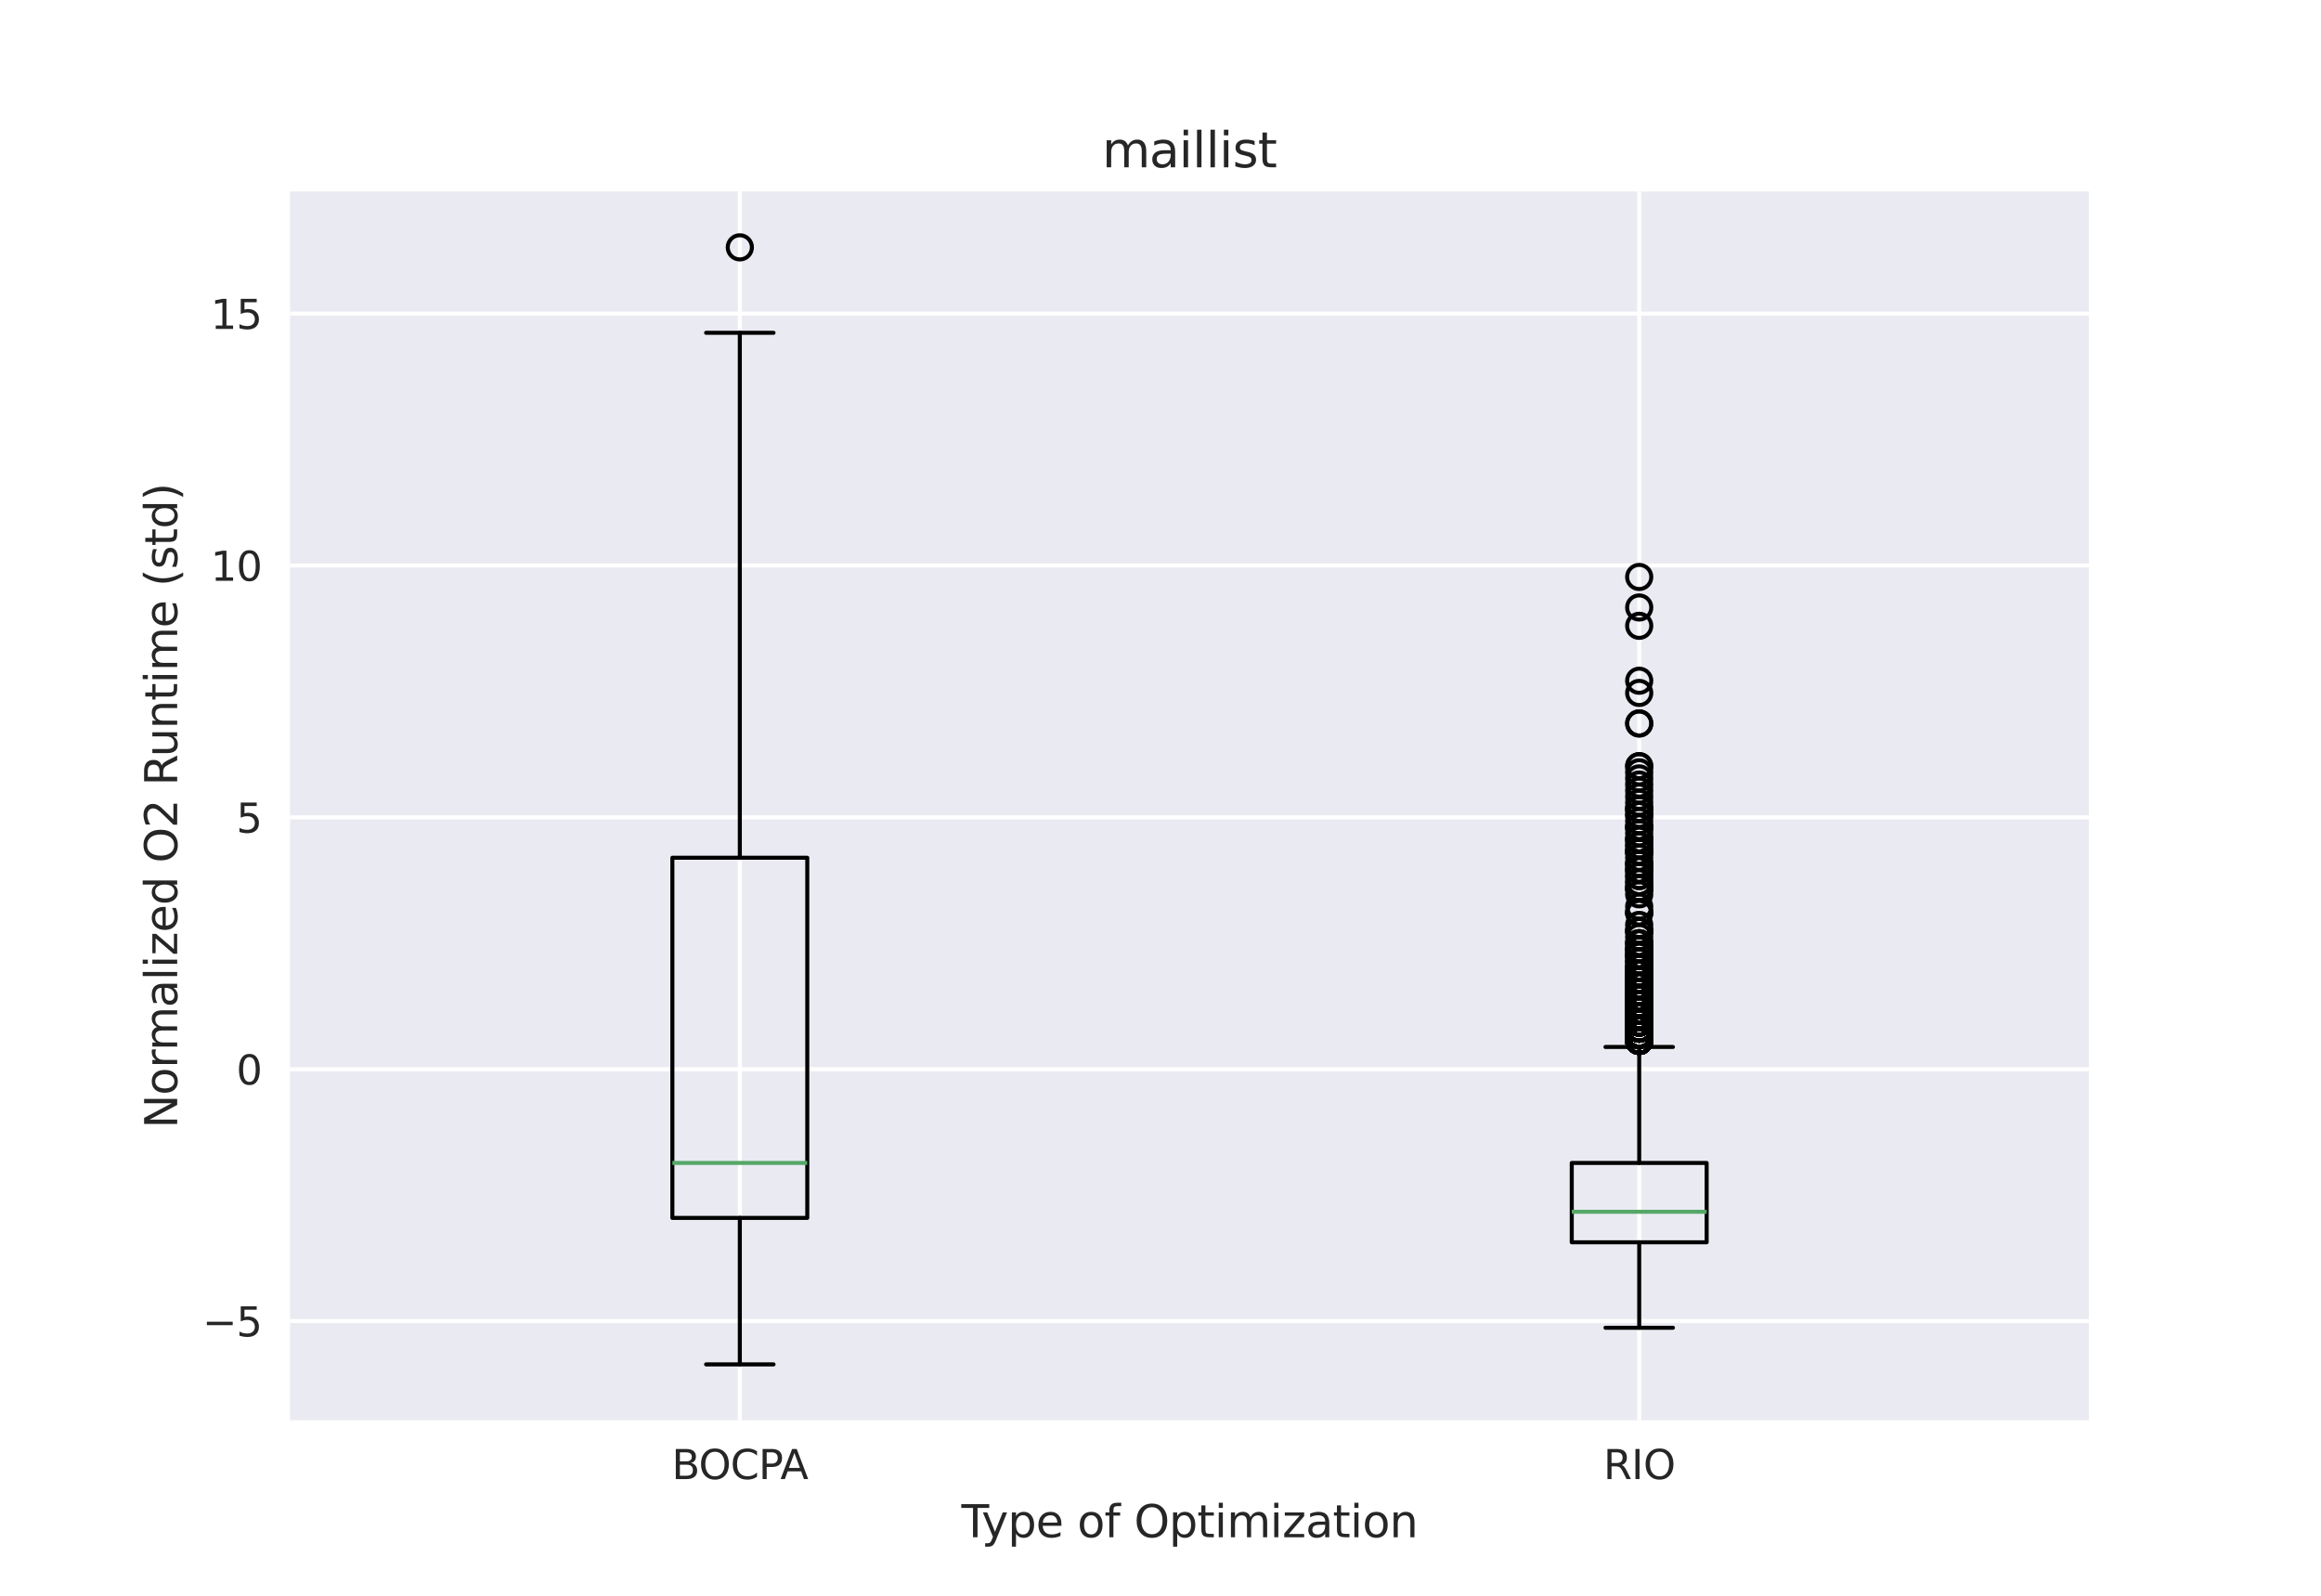 <?xml version="1.0" encoding="utf-8" standalone="no"?>
<!DOCTYPE svg PUBLIC "-//W3C//DTD SVG 1.1//EN"
  "http://www.w3.org/Graphics/SVG/1.1/DTD/svg11.dtd">
<svg xmlns:xlink="http://www.w3.org/1999/xlink" width="576pt" height="396pt" viewBox="0 0 576 396" xmlns="http://www.w3.org/2000/svg" version="1.1">
 <defs>
  <style type="text/css">*{stroke-linejoin: round; stroke-linecap: butt}</style>
 </defs>
 <g id="figure_1">
  <g id="patch_1">
   <path d="M 0 396 
L 576 396 
L 576 0 
L 0 0 
z
" style="fill: #ffffff"/>
  </g>
  <g id="axes_1">
   <g id="patch_2">
    <path d="M 72 352.44 
L 518.4 352.44 
L 518.4 47.52 
L 72 47.52 
z
" style="fill: #eaeaf2"/>
   </g>
   <g id="matplotlib.axis_1">
    <g id="xtick_1">
     <g id="line2d_1">
      <path d="M 183.6 352.44 
L 183.6 47.52 
" clip-path="url(#pc56eddafcb)" style="fill: none; stroke: #ffffff; stroke-linecap: round"/>
     </g>
     <g id="text_1">
      <!-- BOCPA -->
      <g style="fill: #262626" transform="translate(166.713 367.038) scale(0.1 -0.1)">
       <defs>
        <path id="DejaVuSans-42" d="M 1259 2228 
L 1259 519 
L 2272 519 
Q 2781 519 3026 730 
Q 3272 941 3272 1375 
Q 3272 1813 3026 2020 
Q 2781 2228 2272 2228 
L 1259 2228 
z
M 1259 4147 
L 1259 2741 
L 2194 2741 
Q 2656 2741 2882 2914 
Q 3109 3088 3109 3444 
Q 3109 3797 2882 3972 
Q 2656 4147 2194 4147 
L 1259 4147 
z
M 628 4666 
L 2241 4666 
Q 2963 4666 3353 4366 
Q 3744 4066 3744 3513 
Q 3744 3084 3544 2831 
Q 3344 2578 2956 2516 
Q 3422 2416 3680 2098 
Q 3938 1781 3938 1306 
Q 3938 681 3513 340 
Q 3088 0 2303 0 
L 628 0 
L 628 4666 
z
" transform="scale(0.016)"/>
        <path id="DejaVuSans-4f" d="M 2522 4238 
Q 1834 4238 1429 3725 
Q 1025 3213 1025 2328 
Q 1025 1447 1429 934 
Q 1834 422 2522 422 
Q 3209 422 3611 934 
Q 4013 1447 4013 2328 
Q 4013 3213 3611 3725 
Q 3209 4238 2522 4238 
z
M 2522 4750 
Q 3503 4750 4090 4092 
Q 4678 3434 4678 2328 
Q 4678 1225 4090 567 
Q 3503 -91 2522 -91 
Q 1538 -91 948 565 
Q 359 1222 359 2328 
Q 359 3434 948 4092 
Q 1538 4750 2522 4750 
z
" transform="scale(0.016)"/>
        <path id="DejaVuSans-43" d="M 4122 4306 
L 4122 3641 
Q 3803 3938 3442 4084 
Q 3081 4231 2675 4231 
Q 1875 4231 1450 3742 
Q 1025 3253 1025 2328 
Q 1025 1406 1450 917 
Q 1875 428 2675 428 
Q 3081 428 3442 575 
Q 3803 722 4122 1019 
L 4122 359 
Q 3791 134 3420 21 
Q 3050 -91 2638 -91 
Q 1578 -91 968 557 
Q 359 1206 359 2328 
Q 359 3453 968 4101 
Q 1578 4750 2638 4750 
Q 3056 4750 3426 4639 
Q 3797 4528 4122 4306 
z
" transform="scale(0.016)"/>
        <path id="DejaVuSans-50" d="M 1259 4147 
L 1259 2394 
L 2053 2394 
Q 2494 2394 2734 2622 
Q 2975 2850 2975 3272 
Q 2975 3691 2734 3919 
Q 2494 4147 2053 4147 
L 1259 4147 
z
M 628 4666 
L 2053 4666 
Q 2838 4666 3239 4311 
Q 3641 3956 3641 3272 
Q 3641 2581 3239 2228 
Q 2838 1875 2053 1875 
L 1259 1875 
L 1259 0 
L 628 0 
L 628 4666 
z
" transform="scale(0.016)"/>
        <path id="DejaVuSans-41" d="M 2188 4044 
L 1331 1722 
L 3047 1722 
L 2188 4044 
z
M 1831 4666 
L 2547 4666 
L 4325 0 
L 3669 0 
L 3244 1197 
L 1141 1197 
L 716 0 
L 50 0 
L 1831 4666 
z
" transform="scale(0.016)"/>
       </defs>
       <use xlink:href="#DejaVuSans-42"/>
       <use xlink:href="#DejaVuSans-4f" x="66.854"/>
       <use xlink:href="#DejaVuSans-43" x="145.564"/>
       <use xlink:href="#DejaVuSans-50" x="215.389"/>
       <use xlink:href="#DejaVuSans-41" x="269.316"/>
      </g>
     </g>
    </g>
    <g id="xtick_2">
     <g id="line2d_2">
      <path d="M 406.8 352.44 
L 406.8 47.52 
" clip-path="url(#pc56eddafcb)" style="fill: none; stroke: #ffffff; stroke-linecap: round"/>
     </g>
     <g id="text_2">
      <!-- RIO -->
      <g style="fill: #262626" transform="translate(397.915 367.038) scale(0.1 -0.1)">
       <defs>
        <path id="DejaVuSans-52" d="M 2841 2188 
Q 3044 2119 3236 1894 
Q 3428 1669 3622 1275 
L 4263 0 
L 3584 0 
L 2988 1197 
Q 2756 1666 2539 1819 
Q 2322 1972 1947 1972 
L 1259 1972 
L 1259 0 
L 628 0 
L 628 4666 
L 2053 4666 
Q 2853 4666 3247 4331 
Q 3641 3997 3641 3322 
Q 3641 2881 3436 2590 
Q 3231 2300 2841 2188 
z
M 1259 4147 
L 1259 2491 
L 2053 2491 
Q 2509 2491 2742 2702 
Q 2975 2913 2975 3322 
Q 2975 3731 2742 3939 
Q 2509 4147 2053 4147 
L 1259 4147 
z
" transform="scale(0.016)"/>
        <path id="DejaVuSans-49" d="M 628 4666 
L 1259 4666 
L 1259 0 
L 628 0 
L 628 4666 
z
" transform="scale(0.016)"/>
       </defs>
       <use xlink:href="#DejaVuSans-52"/>
       <use xlink:href="#DejaVuSans-49" x="69.482"/>
       <use xlink:href="#DejaVuSans-4f" x="98.975"/>
      </g>
     </g>
    </g>
    <g id="text_3">
     <!-- Type of Optimization -->
     <g style="fill: #262626" transform="translate(238.589 381.476) scale(0.11 -0.11)">
      <defs>
       <path id="DejaVuSans-54" d="M -19 4666 
L 3928 4666 
L 3928 4134 
L 2272 4134 
L 2272 0 
L 1638 0 
L 1638 4134 
L -19 4134 
L -19 4666 
z
" transform="scale(0.016)"/>
       <path id="DejaVuSans-79" d="M 2059 -325 
Q 1816 -950 1584 -1140 
Q 1353 -1331 966 -1331 
L 506 -1331 
L 506 -850 
L 844 -850 
Q 1081 -850 1212 -737 
Q 1344 -625 1503 -206 
L 1606 56 
L 191 3500 
L 800 3500 
L 1894 763 
L 2988 3500 
L 3597 3500 
L 2059 -325 
z
" transform="scale(0.016)"/>
       <path id="DejaVuSans-70" d="M 1159 525 
L 1159 -1331 
L 581 -1331 
L 581 3500 
L 1159 3500 
L 1159 2969 
Q 1341 3281 1617 3432 
Q 1894 3584 2278 3584 
Q 2916 3584 3314 3078 
Q 3713 2572 3713 1747 
Q 3713 922 3314 415 
Q 2916 -91 2278 -91 
Q 1894 -91 1617 61 
Q 1341 213 1159 525 
z
M 3116 1747 
Q 3116 2381 2855 2742 
Q 2594 3103 2138 3103 
Q 1681 3103 1420 2742 
Q 1159 2381 1159 1747 
Q 1159 1113 1420 752 
Q 1681 391 2138 391 
Q 2594 391 2855 752 
Q 3116 1113 3116 1747 
z
" transform="scale(0.016)"/>
       <path id="DejaVuSans-65" d="M 3597 1894 
L 3597 1613 
L 953 1613 
Q 991 1019 1311 708 
Q 1631 397 2203 397 
Q 2534 397 2845 478 
Q 3156 559 3463 722 
L 3463 178 
Q 3153 47 2828 -22 
Q 2503 -91 2169 -91 
Q 1331 -91 842 396 
Q 353 884 353 1716 
Q 353 2575 817 3079 
Q 1281 3584 2069 3584 
Q 2775 3584 3186 3129 
Q 3597 2675 3597 1894 
z
M 3022 2063 
Q 3016 2534 2758 2815 
Q 2500 3097 2075 3097 
Q 1594 3097 1305 2825 
Q 1016 2553 972 2059 
L 3022 2063 
z
" transform="scale(0.016)"/>
       <path id="DejaVuSans-20" transform="scale(0.016)"/>
       <path id="DejaVuSans-6f" d="M 1959 3097 
Q 1497 3097 1228 2736 
Q 959 2375 959 1747 
Q 959 1119 1226 758 
Q 1494 397 1959 397 
Q 2419 397 2687 759 
Q 2956 1122 2956 1747 
Q 2956 2369 2687 2733 
Q 2419 3097 1959 3097 
z
M 1959 3584 
Q 2709 3584 3137 3096 
Q 3566 2609 3566 1747 
Q 3566 888 3137 398 
Q 2709 -91 1959 -91 
Q 1206 -91 779 398 
Q 353 888 353 1747 
Q 353 2609 779 3096 
Q 1206 3584 1959 3584 
z
" transform="scale(0.016)"/>
       <path id="DejaVuSans-66" d="M 2375 4863 
L 2375 4384 
L 1825 4384 
Q 1516 4384 1395 4259 
Q 1275 4134 1275 3809 
L 1275 3500 
L 2222 3500 
L 2222 3053 
L 1275 3053 
L 1275 0 
L 697 0 
L 697 3053 
L 147 3053 
L 147 3500 
L 697 3500 
L 697 3744 
Q 697 4328 969 4595 
Q 1241 4863 1831 4863 
L 2375 4863 
z
" transform="scale(0.016)"/>
       <path id="DejaVuSans-74" d="M 1172 4494 
L 1172 3500 
L 2356 3500 
L 2356 3053 
L 1172 3053 
L 1172 1153 
Q 1172 725 1289 603 
Q 1406 481 1766 481 
L 2356 481 
L 2356 0 
L 1766 0 
Q 1100 0 847 248 
Q 594 497 594 1153 
L 594 3053 
L 172 3053 
L 172 3500 
L 594 3500 
L 594 4494 
L 1172 4494 
z
" transform="scale(0.016)"/>
       <path id="DejaVuSans-69" d="M 603 3500 
L 1178 3500 
L 1178 0 
L 603 0 
L 603 3500 
z
M 603 4863 
L 1178 4863 
L 1178 4134 
L 603 4134 
L 603 4863 
z
" transform="scale(0.016)"/>
       <path id="DejaVuSans-6d" d="M 3328 2828 
Q 3544 3216 3844 3400 
Q 4144 3584 4550 3584 
Q 5097 3584 5394 3201 
Q 5691 2819 5691 2113 
L 5691 0 
L 5113 0 
L 5113 2094 
Q 5113 2597 4934 2840 
Q 4756 3084 4391 3084 
Q 3944 3084 3684 2787 
Q 3425 2491 3425 1978 
L 3425 0 
L 2847 0 
L 2847 2094 
Q 2847 2600 2669 2842 
Q 2491 3084 2119 3084 
Q 1678 3084 1418 2786 
Q 1159 2488 1159 1978 
L 1159 0 
L 581 0 
L 581 3500 
L 1159 3500 
L 1159 2956 
Q 1356 3278 1631 3431 
Q 1906 3584 2284 3584 
Q 2666 3584 2933 3390 
Q 3200 3197 3328 2828 
z
" transform="scale(0.016)"/>
       <path id="DejaVuSans-7a" d="M 353 3500 
L 3084 3500 
L 3084 2975 
L 922 459 
L 3084 459 
L 3084 0 
L 275 0 
L 275 525 
L 2438 3041 
L 353 3041 
L 353 3500 
z
" transform="scale(0.016)"/>
       <path id="DejaVuSans-61" d="M 2194 1759 
Q 1497 1759 1228 1600 
Q 959 1441 959 1056 
Q 959 750 1161 570 
Q 1363 391 1709 391 
Q 2188 391 2477 730 
Q 2766 1069 2766 1631 
L 2766 1759 
L 2194 1759 
z
M 3341 1997 
L 3341 0 
L 2766 0 
L 2766 531 
Q 2569 213 2275 61 
Q 1981 -91 1556 -91 
Q 1019 -91 701 211 
Q 384 513 384 1019 
Q 384 1609 779 1909 
Q 1175 2209 1959 2209 
L 2766 2209 
L 2766 2266 
Q 2766 2663 2505 2880 
Q 2244 3097 1772 3097 
Q 1472 3097 1187 3025 
Q 903 2953 641 2809 
L 641 3341 
Q 956 3463 1253 3523 
Q 1550 3584 1831 3584 
Q 2591 3584 2966 3190 
Q 3341 2797 3341 1997 
z
" transform="scale(0.016)"/>
       <path id="DejaVuSans-6e" d="M 3513 2113 
L 3513 0 
L 2938 0 
L 2938 2094 
Q 2938 2591 2744 2837 
Q 2550 3084 2163 3084 
Q 1697 3084 1428 2787 
Q 1159 2491 1159 1978 
L 1159 0 
L 581 0 
L 581 3500 
L 1159 3500 
L 1159 2956 
Q 1366 3272 1645 3428 
Q 1925 3584 2291 3584 
Q 2894 3584 3203 3211 
Q 3513 2838 3513 2113 
z
" transform="scale(0.016)"/>
      </defs>
      <use xlink:href="#DejaVuSans-54"/>
      <use xlink:href="#DejaVuSans-79" x="45.459"/>
      <use xlink:href="#DejaVuSans-70" x="104.639"/>
      <use xlink:href="#DejaVuSans-65" x="168.115"/>
      <use xlink:href="#DejaVuSans-20" x="229.639"/>
      <use xlink:href="#DejaVuSans-6f" x="261.426"/>
      <use xlink:href="#DejaVuSans-66" x="322.607"/>
      <use xlink:href="#DejaVuSans-20" x="357.812"/>
      <use xlink:href="#DejaVuSans-4f" x="389.6"/>
      <use xlink:href="#DejaVuSans-70" x="468.311"/>
      <use xlink:href="#DejaVuSans-74" x="531.787"/>
      <use xlink:href="#DejaVuSans-69" x="570.996"/>
      <use xlink:href="#DejaVuSans-6d" x="598.779"/>
      <use xlink:href="#DejaVuSans-69" x="696.191"/>
      <use xlink:href="#DejaVuSans-7a" x="723.975"/>
      <use xlink:href="#DejaVuSans-61" x="776.465"/>
      <use xlink:href="#DejaVuSans-74" x="837.744"/>
      <use xlink:href="#DejaVuSans-69" x="876.953"/>
      <use xlink:href="#DejaVuSans-6f" x="904.736"/>
      <use xlink:href="#DejaVuSans-6e" x="965.918"/>
     </g>
    </g>
   </g>
   <g id="matplotlib.axis_2">
    <g id="ytick_1">
     <g id="line2d_3">
      <path d="M 72 327.834 
L 518.4 327.834 
" clip-path="url(#pc56eddafcb)" style="fill: none; stroke: #ffffff; stroke-linecap: round"/>
     </g>
     <g id="text_4">
      <!-- −5 -->
      <g style="fill: #262626" transform="translate(50.258 331.633) scale(0.1 -0.1)">
       <defs>
        <path id="DejaVuSans-2212" d="M 678 2272 
L 4684 2272 
L 4684 1741 
L 678 1741 
L 678 2272 
z
" transform="scale(0.016)"/>
        <path id="DejaVuSans-35" d="M 691 4666 
L 3169 4666 
L 3169 4134 
L 1269 4134 
L 1269 2991 
Q 1406 3038 1543 3061 
Q 1681 3084 1819 3084 
Q 2600 3084 3056 2656 
Q 3513 2228 3513 1497 
Q 3513 744 3044 326 
Q 2575 -91 1722 -91 
Q 1428 -91 1123 -41 
Q 819 9 494 109 
L 494 744 
Q 775 591 1075 516 
Q 1375 441 1709 441 
Q 2250 441 2565 725 
Q 2881 1009 2881 1497 
Q 2881 1984 2565 2268 
Q 2250 2553 1709 2553 
Q 1456 2553 1204 2497 
Q 953 2441 691 2322 
L 691 4666 
z
" transform="scale(0.016)"/>
       </defs>
       <use xlink:href="#DejaVuSans-2212"/>
       <use xlink:href="#DejaVuSans-35" x="83.789"/>
      </g>
     </g>
    </g>
    <g id="ytick_2">
     <g id="line2d_4">
      <path d="M 72 265.332 
L 518.4 265.332 
" clip-path="url(#pc56eddafcb)" style="fill: none; stroke: #ffffff; stroke-linecap: round"/>
     </g>
     <g id="text_5">
      <!-- 0 -->
      <g style="fill: #262626" transform="translate(58.638 269.131) scale(0.1 -0.1)">
       <defs>
        <path id="DejaVuSans-30" d="M 2034 4250 
Q 1547 4250 1301 3770 
Q 1056 3291 1056 2328 
Q 1056 1369 1301 889 
Q 1547 409 2034 409 
Q 2525 409 2770 889 
Q 3016 1369 3016 2328 
Q 3016 3291 2770 3770 
Q 2525 4250 2034 4250 
z
M 2034 4750 
Q 2819 4750 3233 4129 
Q 3647 3509 3647 2328 
Q 3647 1150 3233 529 
Q 2819 -91 2034 -91 
Q 1250 -91 836 529 
Q 422 1150 422 2328 
Q 422 3509 836 4129 
Q 1250 4750 2034 4750 
z
" transform="scale(0.016)"/>
       </defs>
       <use xlink:href="#DejaVuSans-30"/>
      </g>
     </g>
    </g>
    <g id="ytick_3">
     <g id="line2d_5">
      <path d="M 72 202.829 
L 518.4 202.829 
" clip-path="url(#pc56eddafcb)" style="fill: none; stroke: #ffffff; stroke-linecap: round"/>
     </g>
     <g id="text_6">
      <!-- 5 -->
      <g style="fill: #262626" transform="translate(58.638 206.629) scale(0.1 -0.1)">
       <use xlink:href="#DejaVuSans-35"/>
      </g>
     </g>
    </g>
    <g id="ytick_4">
     <g id="line2d_6">
      <path d="M 72 140.327 
L 518.4 140.327 
" clip-path="url(#pc56eddafcb)" style="fill: none; stroke: #ffffff; stroke-linecap: round"/>
     </g>
     <g id="text_7">
      <!-- 10 -->
      <g style="fill: #262626" transform="translate(52.275 144.126) scale(0.1 -0.1)">
       <defs>
        <path id="DejaVuSans-31" d="M 794 531 
L 1825 531 
L 1825 4091 
L 703 3866 
L 703 4441 
L 1819 4666 
L 2450 4666 
L 2450 531 
L 3481 531 
L 3481 0 
L 794 0 
L 794 531 
z
" transform="scale(0.016)"/>
       </defs>
       <use xlink:href="#DejaVuSans-31"/>
       <use xlink:href="#DejaVuSans-30" x="63.623"/>
      </g>
     </g>
    </g>
    <g id="ytick_5">
     <g id="line2d_7">
      <path d="M 72 77.825 
L 518.4 77.825 
" clip-path="url(#pc56eddafcb)" style="fill: none; stroke: #ffffff; stroke-linecap: round"/>
     </g>
     <g id="text_8">
      <!-- 15 -->
      <g style="fill: #262626" transform="translate(52.275 81.624) scale(0.1 -0.1)">
       <use xlink:href="#DejaVuSans-31"/>
       <use xlink:href="#DejaVuSans-35" x="63.623"/>
      </g>
     </g>
    </g>
    <g id="text_9">
     <!-- Normalized O2 Runtime (std) -->
     <g style="fill: #262626" transform="translate(43.97 280.02) rotate(-90) scale(0.11 -0.11)">
      <defs>
       <path id="DejaVuSans-4e" d="M 628 4666 
L 1478 4666 
L 3547 763 
L 3547 4666 
L 4159 4666 
L 4159 0 
L 3309 0 
L 1241 3903 
L 1241 0 
L 628 0 
L 628 4666 
z
" transform="scale(0.016)"/>
       <path id="DejaVuSans-72" d="M 2631 2963 
Q 2534 3019 2420 3045 
Q 2306 3072 2169 3072 
Q 1681 3072 1420 2755 
Q 1159 2438 1159 1844 
L 1159 0 
L 581 0 
L 581 3500 
L 1159 3500 
L 1159 2956 
Q 1341 3275 1631 3429 
Q 1922 3584 2338 3584 
Q 2397 3584 2469 3576 
Q 2541 3569 2628 3553 
L 2631 2963 
z
" transform="scale(0.016)"/>
       <path id="DejaVuSans-6c" d="M 603 4863 
L 1178 4863 
L 1178 0 
L 603 0 
L 603 4863 
z
" transform="scale(0.016)"/>
       <path id="DejaVuSans-64" d="M 2906 2969 
L 2906 4863 
L 3481 4863 
L 3481 0 
L 2906 0 
L 2906 525 
Q 2725 213 2448 61 
Q 2172 -91 1784 -91 
Q 1150 -91 751 415 
Q 353 922 353 1747 
Q 353 2572 751 3078 
Q 1150 3584 1784 3584 
Q 2172 3584 2448 3432 
Q 2725 3281 2906 2969 
z
M 947 1747 
Q 947 1113 1208 752 
Q 1469 391 1925 391 
Q 2381 391 2643 752 
Q 2906 1113 2906 1747 
Q 2906 2381 2643 2742 
Q 2381 3103 1925 3103 
Q 1469 3103 1208 2742 
Q 947 2381 947 1747 
z
" transform="scale(0.016)"/>
       <path id="DejaVuSans-32" d="M 1228 531 
L 3431 531 
L 3431 0 
L 469 0 
L 469 531 
Q 828 903 1448 1529 
Q 2069 2156 2228 2338 
Q 2531 2678 2651 2914 
Q 2772 3150 2772 3378 
Q 2772 3750 2511 3984 
Q 2250 4219 1831 4219 
Q 1534 4219 1204 4116 
Q 875 4013 500 3803 
L 500 4441 
Q 881 4594 1212 4672 
Q 1544 4750 1819 4750 
Q 2544 4750 2975 4387 
Q 3406 4025 3406 3419 
Q 3406 3131 3298 2873 
Q 3191 2616 2906 2266 
Q 2828 2175 2409 1742 
Q 1991 1309 1228 531 
z
" transform="scale(0.016)"/>
       <path id="DejaVuSans-75" d="M 544 1381 
L 544 3500 
L 1119 3500 
L 1119 1403 
Q 1119 906 1312 657 
Q 1506 409 1894 409 
Q 2359 409 2629 706 
Q 2900 1003 2900 1516 
L 2900 3500 
L 3475 3500 
L 3475 0 
L 2900 0 
L 2900 538 
Q 2691 219 2414 64 
Q 2138 -91 1772 -91 
Q 1169 -91 856 284 
Q 544 659 544 1381 
z
M 1991 3584 
L 1991 3584 
z
" transform="scale(0.016)"/>
       <path id="DejaVuSans-28" d="M 1984 4856 
Q 1566 4138 1362 3434 
Q 1159 2731 1159 2009 
Q 1159 1288 1364 580 
Q 1569 -128 1984 -844 
L 1484 -844 
Q 1016 -109 783 600 
Q 550 1309 550 2009 
Q 550 2706 781 3412 
Q 1013 4119 1484 4856 
L 1984 4856 
z
" transform="scale(0.016)"/>
       <path id="DejaVuSans-73" d="M 2834 3397 
L 2834 2853 
Q 2591 2978 2328 3040 
Q 2066 3103 1784 3103 
Q 1356 3103 1142 2972 
Q 928 2841 928 2578 
Q 928 2378 1081 2264 
Q 1234 2150 1697 2047 
L 1894 2003 
Q 2506 1872 2764 1633 
Q 3022 1394 3022 966 
Q 3022 478 2636 193 
Q 2250 -91 1575 -91 
Q 1294 -91 989 -36 
Q 684 19 347 128 
L 347 722 
Q 666 556 975 473 
Q 1284 391 1588 391 
Q 1994 391 2212 530 
Q 2431 669 2431 922 
Q 2431 1156 2273 1281 
Q 2116 1406 1581 1522 
L 1381 1569 
Q 847 1681 609 1914 
Q 372 2147 372 2553 
Q 372 3047 722 3315 
Q 1072 3584 1716 3584 
Q 2034 3584 2315 3537 
Q 2597 3491 2834 3397 
z
" transform="scale(0.016)"/>
       <path id="DejaVuSans-29" d="M 513 4856 
L 1013 4856 
Q 1481 4119 1714 3412 
Q 1947 2706 1947 2009 
Q 1947 1309 1714 600 
Q 1481 -109 1013 -844 
L 513 -844 
Q 928 -128 1133 580 
Q 1338 1288 1338 2009 
Q 1338 2731 1133 3434 
Q 928 4138 513 4856 
z
" transform="scale(0.016)"/>
      </defs>
      <use xlink:href="#DejaVuSans-4e"/>
      <use xlink:href="#DejaVuSans-6f" x="74.805"/>
      <use xlink:href="#DejaVuSans-72" x="135.986"/>
      <use xlink:href="#DejaVuSans-6d" x="175.35"/>
      <use xlink:href="#DejaVuSans-61" x="272.762"/>
      <use xlink:href="#DejaVuSans-6c" x="334.041"/>
      <use xlink:href="#DejaVuSans-69" x="361.824"/>
      <use xlink:href="#DejaVuSans-7a" x="389.607"/>
      <use xlink:href="#DejaVuSans-65" x="442.098"/>
      <use xlink:href="#DejaVuSans-64" x="503.621"/>
      <use xlink:href="#DejaVuSans-20" x="567.098"/>
      <use xlink:href="#DejaVuSans-4f" x="598.885"/>
      <use xlink:href="#DejaVuSans-32" x="677.596"/>
      <use xlink:href="#DejaVuSans-20" x="741.219"/>
      <use xlink:href="#DejaVuSans-52" x="773.006"/>
      <use xlink:href="#DejaVuSans-75" x="837.988"/>
      <use xlink:href="#DejaVuSans-6e" x="901.367"/>
      <use xlink:href="#DejaVuSans-74" x="964.746"/>
      <use xlink:href="#DejaVuSans-69" x="1003.955"/>
      <use xlink:href="#DejaVuSans-6d" x="1031.738"/>
      <use xlink:href="#DejaVuSans-65" x="1129.15"/>
      <use xlink:href="#DejaVuSans-20" x="1190.674"/>
      <use xlink:href="#DejaVuSans-28" x="1222.461"/>
      <use xlink:href="#DejaVuSans-73" x="1261.475"/>
      <use xlink:href="#DejaVuSans-74" x="1313.574"/>
      <use xlink:href="#DejaVuSans-64" x="1352.783"/>
      <use xlink:href="#DejaVuSans-29" x="1416.26"/>
     </g>
    </g>
   </g>
   <g id="line2d_8">
    <path d="M 166.86 302.226 
L 200.34 302.226 
L 200.34 212.855 
L 166.86 212.855 
L 166.86 302.226 
" clip-path="url(#pc56eddafcb)" style="fill: none; stroke: #000000; stroke-linecap: round"/>
   </g>
   <g id="line2d_9">
    <path d="M 183.6 302.226 
L 183.6 338.58 
" clip-path="url(#pc56eddafcb)" style="fill: none; stroke: #000000; stroke-linecap: round"/>
   </g>
   <g id="line2d_10">
    <path d="M 183.6 212.855 
L 183.6 82.587 
" clip-path="url(#pc56eddafcb)" style="fill: none; stroke: #000000; stroke-linecap: round"/>
   </g>
   <g id="line2d_11">
    <path d="M 175.23 338.58 
L 191.97 338.58 
" clip-path="url(#pc56eddafcb)" style="fill: none; stroke: #000000; stroke-linecap: round"/>
   </g>
   <g id="line2d_12">
    <path d="M 175.23 82.587 
L 191.97 82.587 
" clip-path="url(#pc56eddafcb)" style="fill: none; stroke: #000000; stroke-linecap: round"/>
   </g>
   <g id="line2d_13">
    <defs>
     <path id="m733ca86d95" d="M 0 3 
C 0.796 3 1.559 2.684 2.121 2.121 
C 2.684 1.559 3 0.796 3 0 
C 3 -0.796 2.684 -1.559 2.121 -2.121 
C 1.559 -2.684 0.796 -3 0 -3 
C -0.796 -3 -1.559 -2.684 -2.121 -2.121 
C -2.684 -1.559 -3 -0.796 -3 0 
C -3 0.796 -2.684 1.559 -2.121 2.121 
C -1.559 2.684 -0.796 3 0 3 
z
" style="stroke: #000000"/>
    </defs>
    <g clip-path="url(#pc56eddafcb)">
     <use xlink:href="#m733ca86d95" x="183.6" y="61.38" style="fill-opacity: 0; stroke: #000000"/>
    </g>
   </g>
   <g id="line2d_14">
    <path d="M 390.06 308.285 
L 423.54 308.285 
L 423.54 288.593 
L 390.06 288.593 
L 390.06 308.285 
" clip-path="url(#pc56eddafcb)" style="fill: none; stroke: #000000; stroke-linecap: round"/>
   </g>
   <g id="line2d_15">
    <path d="M 406.8 308.285 
L 406.8 329.491 
" clip-path="url(#pc56eddafcb)" style="fill: none; stroke: #000000; stroke-linecap: round"/>
   </g>
   <g id="line2d_16">
    <path d="M 406.8 288.593 
L 406.8 259.813 
" clip-path="url(#pc56eddafcb)" style="fill: none; stroke: #000000; stroke-linecap: round"/>
   </g>
   <g id="line2d_17">
    <path d="M 398.43 329.491 
L 415.17 329.491 
" clip-path="url(#pc56eddafcb)" style="fill: none; stroke: #000000; stroke-linecap: round"/>
   </g>
   <g id="line2d_18">
    <path d="M 398.43 259.813 
L 415.17 259.813 
" clip-path="url(#pc56eddafcb)" style="fill: none; stroke: #000000; stroke-linecap: round"/>
   </g>
   <g id="line2d_19">
    <g clip-path="url(#pc56eddafcb)">
     <use xlink:href="#m733ca86d95" x="406.8" y="231.032" style="fill-opacity: 0; stroke: #000000"/>
     <use xlink:href="#m733ca86d95" x="406.8" y="211.341" style="fill-opacity: 0; stroke: #000000"/>
     <use xlink:href="#m733ca86d95" x="406.8" y="250.724" style="fill-opacity: 0; stroke: #000000"/>
     <use xlink:href="#m733ca86d95" x="406.8" y="247.695" style="fill-opacity: 0; stroke: #000000"/>
     <use xlink:href="#m733ca86d95" x="406.8" y="244.665" style="fill-opacity: 0; stroke: #000000"/>
     <use xlink:href="#m733ca86d95" x="406.8" y="252.239" style="fill-opacity: 0; stroke: #000000"/>
     <use xlink:href="#m733ca86d95" x="406.8" y="250.724" style="fill-opacity: 0; stroke: #000000"/>
     <use xlink:href="#m733ca86d95" x="406.8" y="253.754" style="fill-opacity: 0; stroke: #000000"/>
     <use xlink:href="#m733ca86d95" x="406.8" y="247.695" style="fill-opacity: 0; stroke: #000000"/>
     <use xlink:href="#m733ca86d95" x="406.8" y="253.754" style="fill-opacity: 0; stroke: #000000"/>
     <use xlink:href="#m733ca86d95" x="406.8" y="250.724" style="fill-opacity: 0; stroke: #000000"/>
     <use xlink:href="#m733ca86d95" x="406.8" y="247.695" style="fill-opacity: 0; stroke: #000000"/>
     <use xlink:href="#m733ca86d95" x="406.8" y="220.429" style="fill-opacity: 0; stroke: #000000"/>
     <use xlink:href="#m733ca86d95" x="406.8" y="253.754" style="fill-opacity: 0; stroke: #000000"/>
     <use xlink:href="#m733ca86d95" x="406.8" y="241.636" style="fill-opacity: 0; stroke: #000000"/>
     <use xlink:href="#m733ca86d95" x="406.8" y="249.21" style="fill-opacity: 0; stroke: #000000"/>
     <use xlink:href="#m733ca86d95" x="406.8" y="252.239" style="fill-opacity: 0; stroke: #000000"/>
     <use xlink:href="#m733ca86d95" x="406.8" y="247.695" style="fill-opacity: 0; stroke: #000000"/>
     <use xlink:href="#m733ca86d95" x="406.8" y="179.531" style="fill-opacity: 0; stroke: #000000"/>
     <use xlink:href="#m733ca86d95" x="406.8" y="247.695" style="fill-opacity: 0; stroke: #000000"/>
     <use xlink:href="#m733ca86d95" x="406.8" y="247.695" style="fill-opacity: 0; stroke: #000000"/>
     <use xlink:href="#m733ca86d95" x="406.8" y="241.636" style="fill-opacity: 0; stroke: #000000"/>
     <use xlink:href="#m733ca86d95" x="406.8" y="247.695" style="fill-opacity: 0; stroke: #000000"/>
     <use xlink:href="#m733ca86d95" x="406.8" y="249.21" style="fill-opacity: 0; stroke: #000000"/>
     <use xlink:href="#m733ca86d95" x="406.8" y="209.826" style="fill-opacity: 0; stroke: #000000"/>
     <use xlink:href="#m733ca86d95" x="406.8" y="255.269" style="fill-opacity: 0; stroke: #000000"/>
     <use xlink:href="#m733ca86d95" x="406.8" y="253.754" style="fill-opacity: 0; stroke: #000000"/>
     <use xlink:href="#m733ca86d95" x="406.8" y="246.18" style="fill-opacity: 0; stroke: #000000"/>
     <use xlink:href="#m733ca86d95" x="406.8" y="252.239" style="fill-opacity: 0; stroke: #000000"/>
     <use xlink:href="#m733ca86d95" x="406.8" y="250.724" style="fill-opacity: 0; stroke: #000000"/>
     <use xlink:href="#m733ca86d95" x="406.8" y="256.783" style="fill-opacity: 0; stroke: #000000"/>
     <use xlink:href="#m733ca86d95" x="406.8" y="250.724" style="fill-opacity: 0; stroke: #000000"/>
     <use xlink:href="#m733ca86d95" x="406.8" y="243.15" style="fill-opacity: 0; stroke: #000000"/>
     <use xlink:href="#m733ca86d95" x="406.8" y="253.754" style="fill-opacity: 0; stroke: #000000"/>
     <use xlink:href="#m733ca86d95" x="406.8" y="240.121" style="fill-opacity: 0; stroke: #000000"/>
     <use xlink:href="#m733ca86d95" x="406.8" y="224.973" style="fill-opacity: 0; stroke: #000000"/>
     <use xlink:href="#m733ca86d95" x="406.8" y="258.298" style="fill-opacity: 0; stroke: #000000"/>
     <use xlink:href="#m733ca86d95" x="406.8" y="253.754" style="fill-opacity: 0; stroke: #000000"/>
     <use xlink:href="#m733ca86d95" x="406.8" y="249.21" style="fill-opacity: 0; stroke: #000000"/>
     <use xlink:href="#m733ca86d95" x="406.8" y="217.4" style="fill-opacity: 0; stroke: #000000"/>
     <use xlink:href="#m733ca86d95" x="406.8" y="258.298" style="fill-opacity: 0; stroke: #000000"/>
     <use xlink:href="#m733ca86d95" x="406.8" y="258.298" style="fill-opacity: 0; stroke: #000000"/>
     <use xlink:href="#m733ca86d95" x="406.8" y="258.298" style="fill-opacity: 0; stroke: #000000"/>
     <use xlink:href="#m733ca86d95" x="406.8" y="247.695" style="fill-opacity: 0; stroke: #000000"/>
     <use xlink:href="#m733ca86d95" x="406.8" y="200.737" style="fill-opacity: 0; stroke: #000000"/>
     <use xlink:href="#m733ca86d95" x="406.8" y="247.695" style="fill-opacity: 0; stroke: #000000"/>
     <use xlink:href="#m733ca86d95" x="406.8" y="240.121" style="fill-opacity: 0; stroke: #000000"/>
     <use xlink:href="#m733ca86d95" x="406.8" y="190.134" style="fill-opacity: 0; stroke: #000000"/>
     <use xlink:href="#m733ca86d95" x="406.8" y="249.21" style="fill-opacity: 0; stroke: #000000"/>
     <use xlink:href="#m733ca86d95" x="406.8" y="244.665" style="fill-opacity: 0; stroke: #000000"/>
     <use xlink:href="#m733ca86d95" x="406.8" y="258.298" style="fill-opacity: 0; stroke: #000000"/>
     <use xlink:href="#m733ca86d95" x="406.8" y="247.695" style="fill-opacity: 0; stroke: #000000"/>
     <use xlink:href="#m733ca86d95" x="406.8" y="168.928" style="fill-opacity: 0; stroke: #000000"/>
     <use xlink:href="#m733ca86d95" x="406.8" y="244.665" style="fill-opacity: 0; stroke: #000000"/>
     <use xlink:href="#m733ca86d95" x="406.8" y="237.091" style="fill-opacity: 0; stroke: #000000"/>
     <use xlink:href="#m733ca86d95" x="406.8" y="250.724" style="fill-opacity: 0; stroke: #000000"/>
     <use xlink:href="#m733ca86d95" x="406.8" y="244.665" style="fill-opacity: 0; stroke: #000000"/>
     <use xlink:href="#m733ca86d95" x="406.8" y="240.121" style="fill-opacity: 0; stroke: #000000"/>
     <use xlink:href="#m733ca86d95" x="406.8" y="197.708" style="fill-opacity: 0; stroke: #000000"/>
     <use xlink:href="#m733ca86d95" x="406.8" y="249.21" style="fill-opacity: 0; stroke: #000000"/>
     <use xlink:href="#m733ca86d95" x="406.8" y="235.577" style="fill-opacity: 0; stroke: #000000"/>
     <use xlink:href="#m733ca86d95" x="406.8" y="150.75" style="fill-opacity: 0; stroke: #000000"/>
     <use xlink:href="#m733ca86d95" x="406.8" y="247.695" style="fill-opacity: 0; stroke: #000000"/>
     <use xlink:href="#m733ca86d95" x="406.8" y="208.311" style="fill-opacity: 0; stroke: #000000"/>
     <use xlink:href="#m733ca86d95" x="406.8" y="249.21" style="fill-opacity: 0; stroke: #000000"/>
     <use xlink:href="#m733ca86d95" x="406.8" y="249.21" style="fill-opacity: 0; stroke: #000000"/>
     <use xlink:href="#m733ca86d95" x="406.8" y="247.695" style="fill-opacity: 0; stroke: #000000"/>
     <use xlink:href="#m733ca86d95" x="406.8" y="221.944" style="fill-opacity: 0; stroke: #000000"/>
     <use xlink:href="#m733ca86d95" x="406.8" y="252.239" style="fill-opacity: 0; stroke: #000000"/>
     <use xlink:href="#m733ca86d95" x="406.8" y="203.767" style="fill-opacity: 0; stroke: #000000"/>
     <use xlink:href="#m733ca86d95" x="406.8" y="179.531" style="fill-opacity: 0; stroke: #000000"/>
     <use xlink:href="#m733ca86d95" x="406.8" y="255.269" style="fill-opacity: 0; stroke: #000000"/>
     <use xlink:href="#m733ca86d95" x="406.8" y="215.885" style="fill-opacity: 0; stroke: #000000"/>
     <use xlink:href="#m733ca86d95" x="406.8" y="212.855" style="fill-opacity: 0; stroke: #000000"/>
     <use xlink:href="#m733ca86d95" x="406.8" y="218.914" style="fill-opacity: 0; stroke: #000000"/>
     <use xlink:href="#m733ca86d95" x="406.8" y="250.724" style="fill-opacity: 0; stroke: #000000"/>
     <use xlink:href="#m733ca86d95" x="406.8" y="255.269" style="fill-opacity: 0; stroke: #000000"/>
     <use xlink:href="#m733ca86d95" x="406.8" y="253.754" style="fill-opacity: 0; stroke: #000000"/>
     <use xlink:href="#m733ca86d95" x="406.8" y="247.695" style="fill-opacity: 0; stroke: #000000"/>
     <use xlink:href="#m733ca86d95" x="406.8" y="211.341" style="fill-opacity: 0; stroke: #000000"/>
     <use xlink:href="#m733ca86d95" x="406.8" y="226.488" style="fill-opacity: 0; stroke: #000000"/>
     <use xlink:href="#m733ca86d95" x="406.8" y="255.269" style="fill-opacity: 0; stroke: #000000"/>
     <use xlink:href="#m733ca86d95" x="406.8" y="205.282" style="fill-opacity: 0; stroke: #000000"/>
     <use xlink:href="#m733ca86d95" x="406.8" y="211.341" style="fill-opacity: 0; stroke: #000000"/>
     <use xlink:href="#m733ca86d95" x="406.8" y="214.37" style="fill-opacity: 0; stroke: #000000"/>
     <use xlink:href="#m733ca86d95" x="406.8" y="250.724" style="fill-opacity: 0; stroke: #000000"/>
     <use xlink:href="#m733ca86d95" x="406.8" y="155.295" style="fill-opacity: 0; stroke: #000000"/>
     <use xlink:href="#m733ca86d95" x="406.8" y="255.269" style="fill-opacity: 0; stroke: #000000"/>
     <use xlink:href="#m733ca86d95" x="406.8" y="258.298" style="fill-opacity: 0; stroke: #000000"/>
     <use xlink:href="#m733ca86d95" x="406.8" y="249.21" style="fill-opacity: 0; stroke: #000000"/>
     <use xlink:href="#m733ca86d95" x="406.8" y="258.298" style="fill-opacity: 0; stroke: #000000"/>
     <use xlink:href="#m733ca86d95" x="406.8" y="255.269" style="fill-opacity: 0; stroke: #000000"/>
     <use xlink:href="#m733ca86d95" x="406.8" y="143.177" style="fill-opacity: 0; stroke: #000000"/>
     <use xlink:href="#m733ca86d95" x="406.8" y="209.826" style="fill-opacity: 0; stroke: #000000"/>
     <use xlink:href="#m733ca86d95" x="406.8" y="244.665" style="fill-opacity: 0; stroke: #000000"/>
     <use xlink:href="#m733ca86d95" x="406.8" y="205.282" style="fill-opacity: 0; stroke: #000000"/>
     <use xlink:href="#m733ca86d95" x="406.8" y="258.298" style="fill-opacity: 0; stroke: #000000"/>
     <use xlink:href="#m733ca86d95" x="406.8" y="246.18" style="fill-opacity: 0; stroke: #000000"/>
     <use xlink:href="#m733ca86d95" x="406.8" y="255.269" style="fill-opacity: 0; stroke: #000000"/>
     <use xlink:href="#m733ca86d95" x="406.8" y="253.754" style="fill-opacity: 0; stroke: #000000"/>
     <use xlink:href="#m733ca86d95" x="406.8" y="256.783" style="fill-opacity: 0; stroke: #000000"/>
     <use xlink:href="#m733ca86d95" x="406.8" y="218.914" style="fill-opacity: 0; stroke: #000000"/>
     <use xlink:href="#m733ca86d95" x="406.8" y="252.239" style="fill-opacity: 0; stroke: #000000"/>
     <use xlink:href="#m733ca86d95" x="406.8" y="215.885" style="fill-opacity: 0; stroke: #000000"/>
     <use xlink:href="#m733ca86d95" x="406.8" y="250.724" style="fill-opacity: 0; stroke: #000000"/>
     <use xlink:href="#m733ca86d95" x="406.8" y="256.783" style="fill-opacity: 0; stroke: #000000"/>
     <use xlink:href="#m733ca86d95" x="406.8" y="246.18" style="fill-opacity: 0; stroke: #000000"/>
     <use xlink:href="#m733ca86d95" x="406.8" y="208.311" style="fill-opacity: 0; stroke: #000000"/>
     <use xlink:href="#m733ca86d95" x="406.8" y="235.577" style="fill-opacity: 0; stroke: #000000"/>
     <use xlink:href="#m733ca86d95" x="406.8" y="243.15" style="fill-opacity: 0; stroke: #000000"/>
     <use xlink:href="#m733ca86d95" x="406.8" y="220.429" style="fill-opacity: 0; stroke: #000000"/>
     <use xlink:href="#m733ca86d95" x="406.8" y="231.032" style="fill-opacity: 0; stroke: #000000"/>
     <use xlink:href="#m733ca86d95" x="406.8" y="255.269" style="fill-opacity: 0; stroke: #000000"/>
     <use xlink:href="#m733ca86d95" x="406.8" y="247.695" style="fill-opacity: 0; stroke: #000000"/>
     <use xlink:href="#m733ca86d95" x="406.8" y="255.269" style="fill-opacity: 0; stroke: #000000"/>
     <use xlink:href="#m733ca86d95" x="406.8" y="256.783" style="fill-opacity: 0; stroke: #000000"/>
     <use xlink:href="#m733ca86d95" x="406.8" y="214.37" style="fill-opacity: 0; stroke: #000000"/>
     <use xlink:href="#m733ca86d95" x="406.8" y="247.695" style="fill-opacity: 0; stroke: #000000"/>
     <use xlink:href="#m733ca86d95" x="406.8" y="255.269" style="fill-opacity: 0; stroke: #000000"/>
     <use xlink:href="#m733ca86d95" x="406.8" y="253.754" style="fill-opacity: 0; stroke: #000000"/>
     <use xlink:href="#m733ca86d95" x="406.8" y="252.239" style="fill-opacity: 0; stroke: #000000"/>
     <use xlink:href="#m733ca86d95" x="406.8" y="253.754" style="fill-opacity: 0; stroke: #000000"/>
     <use xlink:href="#m733ca86d95" x="406.8" y="250.724" style="fill-opacity: 0; stroke: #000000"/>
     <use xlink:href="#m733ca86d95" x="406.8" y="217.4" style="fill-opacity: 0; stroke: #000000"/>
     <use xlink:href="#m733ca86d95" x="406.8" y="255.269" style="fill-opacity: 0; stroke: #000000"/>
     <use xlink:href="#m733ca86d95" x="406.8" y="247.695" style="fill-opacity: 0; stroke: #000000"/>
     <use xlink:href="#m733ca86d95" x="406.8" y="237.091" style="fill-opacity: 0; stroke: #000000"/>
     <use xlink:href="#m733ca86d95" x="406.8" y="255.269" style="fill-opacity: 0; stroke: #000000"/>
     <use xlink:href="#m733ca86d95" x="406.8" y="250.724" style="fill-opacity: 0; stroke: #000000"/>
     <use xlink:href="#m733ca86d95" x="406.8" y="249.21" style="fill-opacity: 0; stroke: #000000"/>
     <use xlink:href="#m733ca86d95" x="406.8" y="247.695" style="fill-opacity: 0; stroke: #000000"/>
     <use xlink:href="#m733ca86d95" x="406.8" y="253.754" style="fill-opacity: 0; stroke: #000000"/>
     <use xlink:href="#m733ca86d95" x="406.8" y="256.783" style="fill-opacity: 0; stroke: #000000"/>
     <use xlink:href="#m733ca86d95" x="406.8" y="258.298" style="fill-opacity: 0; stroke: #000000"/>
     <use xlink:href="#m733ca86d95" x="406.8" y="256.783" style="fill-opacity: 0; stroke: #000000"/>
     <use xlink:href="#m733ca86d95" x="406.8" y="256.783" style="fill-opacity: 0; stroke: #000000"/>
     <use xlink:href="#m733ca86d95" x="406.8" y="243.15" style="fill-opacity: 0; stroke: #000000"/>
     <use xlink:href="#m733ca86d95" x="406.8" y="206.796" style="fill-opacity: 0; stroke: #000000"/>
     <use xlink:href="#m733ca86d95" x="406.8" y="252.239" style="fill-opacity: 0; stroke: #000000"/>
     <use xlink:href="#m733ca86d95" x="406.8" y="252.239" style="fill-opacity: 0; stroke: #000000"/>
     <use xlink:href="#m733ca86d95" x="406.8" y="215.885" style="fill-opacity: 0; stroke: #000000"/>
     <use xlink:href="#m733ca86d95" x="406.8" y="255.269" style="fill-opacity: 0; stroke: #000000"/>
     <use xlink:href="#m733ca86d95" x="406.8" y="258.298" style="fill-opacity: 0; stroke: #000000"/>
     <use xlink:href="#m733ca86d95" x="406.8" y="202.252" style="fill-opacity: 0; stroke: #000000"/>
     <use xlink:href="#m733ca86d95" x="406.8" y="238.606" style="fill-opacity: 0; stroke: #000000"/>
     <use xlink:href="#m733ca86d95" x="406.8" y="250.724" style="fill-opacity: 0; stroke: #000000"/>
     <use xlink:href="#m733ca86d95" x="406.8" y="256.783" style="fill-opacity: 0; stroke: #000000"/>
     <use xlink:href="#m733ca86d95" x="406.8" y="211.341" style="fill-opacity: 0; stroke: #000000"/>
     <use xlink:href="#m733ca86d95" x="406.8" y="205.282" style="fill-opacity: 0; stroke: #000000"/>
     <use xlink:href="#m733ca86d95" x="406.8" y="255.269" style="fill-opacity: 0; stroke: #000000"/>
     <use xlink:href="#m733ca86d95" x="406.8" y="220.429" style="fill-opacity: 0; stroke: #000000"/>
     <use xlink:href="#m733ca86d95" x="406.8" y="252.239" style="fill-opacity: 0; stroke: #000000"/>
     <use xlink:href="#m733ca86d95" x="406.8" y="255.269" style="fill-opacity: 0; stroke: #000000"/>
     <use xlink:href="#m733ca86d95" x="406.8" y="237.091" style="fill-opacity: 0; stroke: #000000"/>
     <use xlink:href="#m733ca86d95" x="406.8" y="256.783" style="fill-opacity: 0; stroke: #000000"/>
     <use xlink:href="#m733ca86d95" x="406.8" y="241.636" style="fill-opacity: 0; stroke: #000000"/>
     <use xlink:href="#m733ca86d95" x="406.8" y="241.636" style="fill-opacity: 0; stroke: #000000"/>
     <use xlink:href="#m733ca86d95" x="406.8" y="252.239" style="fill-opacity: 0; stroke: #000000"/>
     <use xlink:href="#m733ca86d95" x="406.8" y="226.488" style="fill-opacity: 0; stroke: #000000"/>
     <use xlink:href="#m733ca86d95" x="406.8" y="250.724" style="fill-opacity: 0; stroke: #000000"/>
     <use xlink:href="#m733ca86d95" x="406.8" y="243.15" style="fill-opacity: 0; stroke: #000000"/>
     <use xlink:href="#m733ca86d95" x="406.8" y="252.239" style="fill-opacity: 0; stroke: #000000"/>
     <use xlink:href="#m733ca86d95" x="406.8" y="246.18" style="fill-opacity: 0; stroke: #000000"/>
     <use xlink:href="#m733ca86d95" x="406.8" y="250.724" style="fill-opacity: 0; stroke: #000000"/>
     <use xlink:href="#m733ca86d95" x="406.8" y="255.269" style="fill-opacity: 0; stroke: #000000"/>
     <use xlink:href="#m733ca86d95" x="406.8" y="202.252" style="fill-opacity: 0; stroke: #000000"/>
     <use xlink:href="#m733ca86d95" x="406.8" y="250.724" style="fill-opacity: 0; stroke: #000000"/>
     <use xlink:href="#m733ca86d95" x="406.8" y="255.269" style="fill-opacity: 0; stroke: #000000"/>
     <use xlink:href="#m733ca86d95" x="406.8" y="243.15" style="fill-opacity: 0; stroke: #000000"/>
     <use xlink:href="#m733ca86d95" x="406.8" y="258.298" style="fill-opacity: 0; stroke: #000000"/>
     <use xlink:href="#m733ca86d95" x="406.8" y="243.15" style="fill-opacity: 0; stroke: #000000"/>
     <use xlink:href="#m733ca86d95" x="406.8" y="256.783" style="fill-opacity: 0; stroke: #000000"/>
     <use xlink:href="#m733ca86d95" x="406.8" y="249.21" style="fill-opacity: 0; stroke: #000000"/>
     <use xlink:href="#m733ca86d95" x="406.8" y="246.18" style="fill-opacity: 0; stroke: #000000"/>
     <use xlink:href="#m733ca86d95" x="406.8" y="220.429" style="fill-opacity: 0; stroke: #000000"/>
     <use xlink:href="#m733ca86d95" x="406.8" y="256.783" style="fill-opacity: 0; stroke: #000000"/>
     <use xlink:href="#m733ca86d95" x="406.8" y="258.298" style="fill-opacity: 0; stroke: #000000"/>
     <use xlink:href="#m733ca86d95" x="406.8" y="208.311" style="fill-opacity: 0; stroke: #000000"/>
     <use xlink:href="#m733ca86d95" x="406.8" y="256.783" style="fill-opacity: 0; stroke: #000000"/>
     <use xlink:href="#m733ca86d95" x="406.8" y="244.665" style="fill-opacity: 0; stroke: #000000"/>
     <use xlink:href="#m733ca86d95" x="406.8" y="244.665" style="fill-opacity: 0; stroke: #000000"/>
     <use xlink:href="#m733ca86d95" x="406.8" y="237.091" style="fill-opacity: 0; stroke: #000000"/>
     <use xlink:href="#m733ca86d95" x="406.8" y="196.193" style="fill-opacity: 0; stroke: #000000"/>
     <use xlink:href="#m733ca86d95" x="406.8" y="258.298" style="fill-opacity: 0; stroke: #000000"/>
     <use xlink:href="#m733ca86d95" x="406.8" y="255.269" style="fill-opacity: 0; stroke: #000000"/>
     <use xlink:href="#m733ca86d95" x="406.8" y="237.091" style="fill-opacity: 0; stroke: #000000"/>
     <use xlink:href="#m733ca86d95" x="406.8" y="247.695" style="fill-opacity: 0; stroke: #000000"/>
     <use xlink:href="#m733ca86d95" x="406.8" y="243.15" style="fill-opacity: 0; stroke: #000000"/>
     <use xlink:href="#m733ca86d95" x="406.8" y="234.062" style="fill-opacity: 0; stroke: #000000"/>
     <use xlink:href="#m733ca86d95" x="406.8" y="255.269" style="fill-opacity: 0; stroke: #000000"/>
     <use xlink:href="#m733ca86d95" x="406.8" y="240.121" style="fill-opacity: 0; stroke: #000000"/>
     <use xlink:href="#m733ca86d95" x="406.8" y="234.062" style="fill-opacity: 0; stroke: #000000"/>
     <use xlink:href="#m733ca86d95" x="406.8" y="249.21" style="fill-opacity: 0; stroke: #000000"/>
     <use xlink:href="#m733ca86d95" x="406.8" y="250.724" style="fill-opacity: 0; stroke: #000000"/>
     <use xlink:href="#m733ca86d95" x="406.8" y="249.21" style="fill-opacity: 0; stroke: #000000"/>
     <use xlink:href="#m733ca86d95" x="406.8" y="256.783" style="fill-opacity: 0; stroke: #000000"/>
     <use xlink:href="#m733ca86d95" x="406.8" y="249.21" style="fill-opacity: 0; stroke: #000000"/>
     <use xlink:href="#m733ca86d95" x="406.8" y="190.134" style="fill-opacity: 0; stroke: #000000"/>
     <use xlink:href="#m733ca86d95" x="406.8" y="258.298" style="fill-opacity: 0; stroke: #000000"/>
     <use xlink:href="#m733ca86d95" x="406.8" y="200.737" style="fill-opacity: 0; stroke: #000000"/>
     <use xlink:href="#m733ca86d95" x="406.8" y="226.488" style="fill-opacity: 0; stroke: #000000"/>
     <use xlink:href="#m733ca86d95" x="406.8" y="244.665" style="fill-opacity: 0; stroke: #000000"/>
     <use xlink:href="#m733ca86d95" x="406.8" y="258.298" style="fill-opacity: 0; stroke: #000000"/>
     <use xlink:href="#m733ca86d95" x="406.8" y="235.577" style="fill-opacity: 0; stroke: #000000"/>
     <use xlink:href="#m733ca86d95" x="406.8" y="253.754" style="fill-opacity: 0; stroke: #000000"/>
     <use xlink:href="#m733ca86d95" x="406.8" y="256.783" style="fill-opacity: 0; stroke: #000000"/>
     <use xlink:href="#m733ca86d95" x="406.8" y="258.298" style="fill-opacity: 0; stroke: #000000"/>
     <use xlink:href="#m733ca86d95" x="406.8" y="194.678" style="fill-opacity: 0; stroke: #000000"/>
     <use xlink:href="#m733ca86d95" x="406.8" y="258.298" style="fill-opacity: 0; stroke: #000000"/>
     <use xlink:href="#m733ca86d95" x="406.8" y="199.223" style="fill-opacity: 0; stroke: #000000"/>
     <use xlink:href="#m733ca86d95" x="406.8" y="238.606" style="fill-opacity: 0; stroke: #000000"/>
     <use xlink:href="#m733ca86d95" x="406.8" y="241.636" style="fill-opacity: 0; stroke: #000000"/>
     <use xlink:href="#m733ca86d95" x="406.8" y="200.737" style="fill-opacity: 0; stroke: #000000"/>
     <use xlink:href="#m733ca86d95" x="406.8" y="193.164" style="fill-opacity: 0; stroke: #000000"/>
     <use xlink:href="#m733ca86d95" x="406.8" y="250.724" style="fill-opacity: 0; stroke: #000000"/>
     <use xlink:href="#m733ca86d95" x="406.8" y="250.724" style="fill-opacity: 0; stroke: #000000"/>
     <use xlink:href="#m733ca86d95" x="406.8" y="191.649" style="fill-opacity: 0; stroke: #000000"/>
     <use xlink:href="#m733ca86d95" x="406.8" y="246.18" style="fill-opacity: 0; stroke: #000000"/>
     <use xlink:href="#m733ca86d95" x="406.8" y="249.21" style="fill-opacity: 0; stroke: #000000"/>
     <use xlink:href="#m733ca86d95" x="406.8" y="249.21" style="fill-opacity: 0; stroke: #000000"/>
     <use xlink:href="#m733ca86d95" x="406.8" y="241.636" style="fill-opacity: 0; stroke: #000000"/>
     <use xlink:href="#m733ca86d95" x="406.8" y="231.032" style="fill-opacity: 0; stroke: #000000"/>
     <use xlink:href="#m733ca86d95" x="406.8" y="241.636" style="fill-opacity: 0; stroke: #000000"/>
     <use xlink:href="#m733ca86d95" x="406.8" y="243.15" style="fill-opacity: 0; stroke: #000000"/>
     <use xlink:href="#m733ca86d95" x="406.8" y="235.577" style="fill-opacity: 0; stroke: #000000"/>
     <use xlink:href="#m733ca86d95" x="406.8" y="243.15" style="fill-opacity: 0; stroke: #000000"/>
     <use xlink:href="#m733ca86d95" x="406.8" y="246.18" style="fill-opacity: 0; stroke: #000000"/>
     <use xlink:href="#m733ca86d95" x="406.8" y="256.783" style="fill-opacity: 0; stroke: #000000"/>
     <use xlink:href="#m733ca86d95" x="406.8" y="252.239" style="fill-opacity: 0; stroke: #000000"/>
     <use xlink:href="#m733ca86d95" x="406.8" y="241.636" style="fill-opacity: 0; stroke: #000000"/>
     <use xlink:href="#m733ca86d95" x="406.8" y="238.606" style="fill-opacity: 0; stroke: #000000"/>
     <use xlink:href="#m733ca86d95" x="406.8" y="243.15" style="fill-opacity: 0; stroke: #000000"/>
     <use xlink:href="#m733ca86d95" x="406.8" y="243.15" style="fill-opacity: 0; stroke: #000000"/>
     <use xlink:href="#m733ca86d95" x="406.8" y="253.754" style="fill-opacity: 0; stroke: #000000"/>
     <use xlink:href="#m733ca86d95" x="406.8" y="258.298" style="fill-opacity: 0; stroke: #000000"/>
     <use xlink:href="#m733ca86d95" x="406.8" y="246.18" style="fill-opacity: 0; stroke: #000000"/>
     <use xlink:href="#m733ca86d95" x="406.8" y="249.21" style="fill-opacity: 0; stroke: #000000"/>
     <use xlink:href="#m733ca86d95" x="406.8" y="244.665" style="fill-opacity: 0; stroke: #000000"/>
     <use xlink:href="#m733ca86d95" x="406.8" y="253.754" style="fill-opacity: 0; stroke: #000000"/>
     <use xlink:href="#m733ca86d95" x="406.8" y="240.121" style="fill-opacity: 0; stroke: #000000"/>
     <use xlink:href="#m733ca86d95" x="406.8" y="234.062" style="fill-opacity: 0; stroke: #000000"/>
     <use xlink:href="#m733ca86d95" x="406.8" y="258.298" style="fill-opacity: 0; stroke: #000000"/>
     <use xlink:href="#m733ca86d95" x="406.8" y="253.754" style="fill-opacity: 0; stroke: #000000"/>
     <use xlink:href="#m733ca86d95" x="406.8" y="244.665" style="fill-opacity: 0; stroke: #000000"/>
     <use xlink:href="#m733ca86d95" x="406.8" y="229.518" style="fill-opacity: 0; stroke: #000000"/>
     <use xlink:href="#m733ca86d95" x="406.8" y="255.269" style="fill-opacity: 0; stroke: #000000"/>
     <use xlink:href="#m733ca86d95" x="406.8" y="171.957" style="fill-opacity: 0; stroke: #000000"/>
     <use xlink:href="#m733ca86d95" x="406.8" y="246.18" style="fill-opacity: 0; stroke: #000000"/>
     <use xlink:href="#m733ca86d95" x="406.8" y="258.298" style="fill-opacity: 0; stroke: #000000"/>
     <use xlink:href="#m733ca86d95" x="406.8" y="232.547" style="fill-opacity: 0; stroke: #000000"/>
     <use xlink:href="#m733ca86d95" x="406.8" y="255.269" style="fill-opacity: 0; stroke: #000000"/>
     <use xlink:href="#m733ca86d95" x="406.8" y="214.37" style="fill-opacity: 0; stroke: #000000"/>
    </g>
   </g>
   <g id="line2d_20">
    <path d="M 166.86 288.593 
L 200.34 288.593 
" clip-path="url(#pc56eddafcb)" style="fill: none; stroke: #55a868"/>
   </g>
   <g id="line2d_21">
    <path d="M 390.06 300.711 
L 423.54 300.711 
" clip-path="url(#pc56eddafcb)" style="fill: none; stroke: #55a868"/>
   </g>
   <g id="patch_3">
    <path d="M 72 352.44 
L 72 47.52 
" style="fill: none"/>
   </g>
   <g id="patch_4">
    <path d="M 518.4 352.44 
L 518.4 47.52 
" style="fill: none"/>
   </g>
   <g id="patch_5">
    <path d="M 72 352.44 
L 518.4 352.44 
" style="fill: none"/>
   </g>
   <g id="patch_6">
    <path d="M 72 47.52 
L 518.4 47.52 
" style="fill: none"/>
   </g>
   <g id="text_10">
    <!-- maillist -->
    <g style="fill: #262626" transform="translate(273.533 41.52) scale(0.12 -0.12)">
     <use xlink:href="#DejaVuSans-6d"/>
     <use xlink:href="#DejaVuSans-61" x="97.412"/>
     <use xlink:href="#DejaVuSans-69" x="158.691"/>
     <use xlink:href="#DejaVuSans-6c" x="186.475"/>
     <use xlink:href="#DejaVuSans-6c" x="214.258"/>
     <use xlink:href="#DejaVuSans-69" x="242.041"/>
     <use xlink:href="#DejaVuSans-73" x="269.824"/>
     <use xlink:href="#DejaVuSans-74" x="321.924"/>
    </g>
   </g>
  </g>
 </g>
 <defs>
  <clipPath id="pc56eddafcb">
   <rect x="72" y="47.52" width="446.4" height="304.92"/>
  </clipPath>
 </defs>
</svg>
